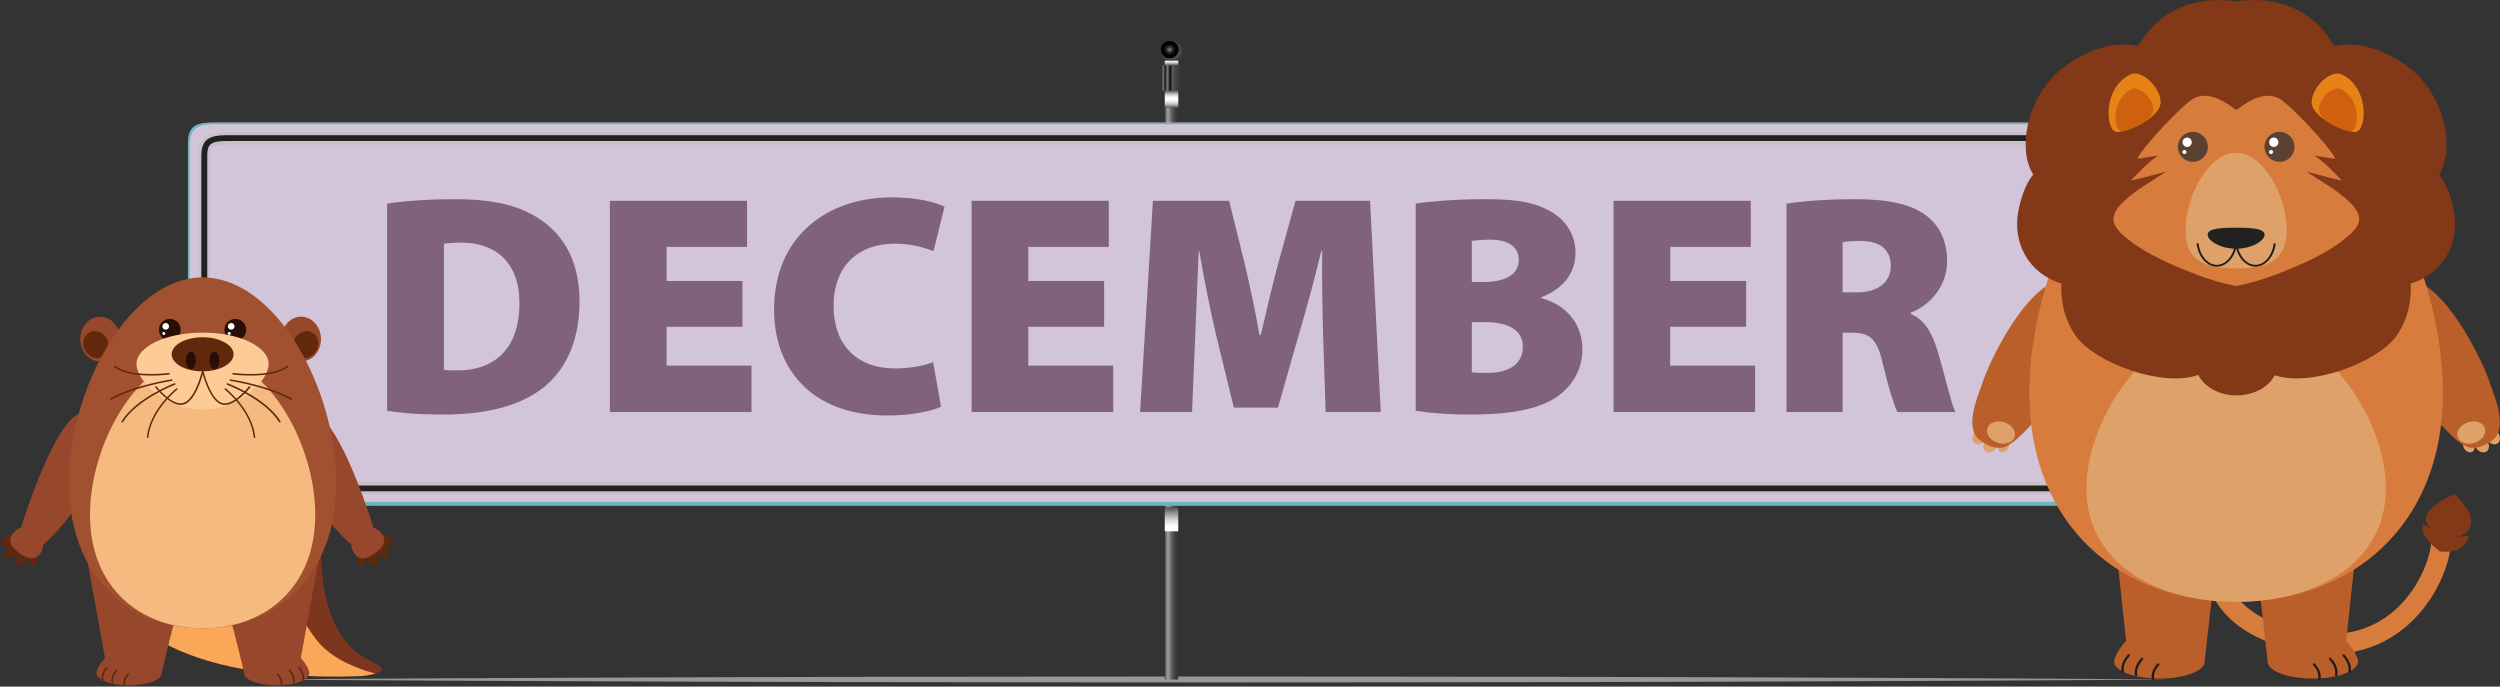 <svg width="426" height="117" viewBox="0 0 426 117" fill="none" xmlns="http://www.w3.org/2000/svg">
<rect x="0" y="0" width="426" height="117" fill="#333333" stroke="none"/>
<path d="M43.717 115.793C43.717 115.793 44.985 115.774 47.375 115.756C49.765 115.738 53.276 115.719 57.724 115.682C66.64 115.627 79.379 115.554 94.673 115.499C102.32 115.462 110.593 115.425 119.361 115.407C128.111 115.388 137.358 115.351 146.916 115.333C156.475 115.315 166.347 115.296 176.365 115.296C186.402 115.296 196.586 115.278 206.788 115.278C216.972 115.278 227.175 115.296 237.211 115.296C247.248 115.296 257.12 115.333 266.66 115.333C276.219 115.351 285.447 115.37 294.216 115.407C302.966 115.425 311.256 115.462 318.903 115.499C334.198 115.554 346.937 115.627 355.852 115.682C360.319 115.719 363.812 115.738 366.202 115.756C368.591 115.774 369.86 115.793 369.86 115.793C369.86 115.793 368.591 115.793 366.202 115.811C363.812 115.83 360.319 115.848 355.852 115.885C346.918 115.94 334.198 116.014 318.903 116.069C311.256 116.106 302.984 116.142 294.216 116.161C285.447 116.179 276.219 116.216 266.66 116.234C257.101 116.253 247.23 116.271 237.211 116.271C227.175 116.271 216.991 116.29 206.788 116.29C196.586 116.29 186.421 116.271 176.365 116.271C166.328 116.271 156.457 116.234 146.916 116.234C137.358 116.216 128.111 116.198 119.361 116.161C110.593 116.142 102.32 116.106 94.673 116.069C79.397 116.014 66.64 115.94 57.724 115.885C53.257 115.848 49.765 115.83 47.375 115.811C45.004 115.793 43.717 115.793 43.717 115.793Z" fill="#989898"/>
<path d="M200.777 10.14H198.479V115.793H200.777V10.14Z" fill="url(#paint0_linear_175_10136)"/>
<path d="M201.09 15.438C200.41 15.438 198.204 15.438 198.149 15.438C198.093 15.438 197.983 15.438 197.983 15.235C197.983 14.408 197.983 11.391 197.983 11.318C197.983 11.244 198.002 11.17 198.149 11.17C198.277 11.17 200.52 11.17 201.108 11.17C201.274 11.17 201.274 11.281 201.274 11.373C201.274 11.446 201.274 14.408 201.274 15.235C201.274 15.364 201.255 15.438 201.09 15.438Z" fill="url(#paint1_linear_175_10136)"/>
<path d="M199.619 10.637C200.726 10.637 201.623 9.764 201.623 8.687C201.623 7.61 200.726 6.737 199.619 6.737C198.513 6.737 197.615 7.61 197.615 8.687C197.615 9.764 198.513 10.637 199.619 10.637Z" fill="url(#paint2_radial_175_10136)"/>
<path opacity="0.3" d="M199.619 6.737C199.582 6.737 199.546 6.737 199.491 6.737C200.41 6.792 201.127 7.528 201.127 8.448C201.127 9.386 200.336 10.159 199.38 10.159C198.461 10.159 197.707 9.46 197.634 8.558C197.634 8.595 197.634 8.632 197.634 8.687C197.634 9.772 198.535 10.637 199.638 10.637C200.74 10.637 201.641 9.754 201.641 8.687C201.623 7.62 200.74 6.737 199.619 6.737Z" fill="url(#paint3_radial_175_10136)"/>
<path d="M200.851 8.448C200.851 9.276 200.171 9.938 199.325 9.938C198.479 9.938 197.799 9.276 197.799 8.448C197.799 7.62 198.479 6.958 199.325 6.958C200.152 6.958 200.851 7.62 200.851 8.448Z" fill="url(#paint4_radial_175_10136)"/>
<path d="M200.777 15.438H198.479V18.344H200.777V15.438Z" fill="url(#paint5_linear_175_10136)"/>
<path d="M200.777 86.455H198.479V90.538H200.777V86.455Z" fill="url(#paint6_linear_175_10136)"/>
<path d="M200.777 10.342H198.479V11.17H200.777V10.342Z" fill="url(#paint7_linear_175_10136)"/>
<path opacity="0.8" d="M199.638 11.17H198.388V15.438H199.638V11.17Z" fill="url(#paint8_linear_175_10136)"/>
<path d="M32.026 81.709C32.026 80.275 32.026 26.878 32.026 24.561C32.026 21.93 32.871 20.882 36.272 20.882C39.268 20.882 380.062 20.882 381.919 20.882C383.775 20.882 385.54 21.231 385.54 24.616C385.54 28 385.54 78.656 385.54 82.28C385.54 85.903 382.452 86.179 380.908 86.179C379.364 86.179 39.287 86.179 35.904 86.179C32.54 86.198 32.026 83.144 32.026 81.709Z" fill="#D2C5DA"/>
<path opacity="0.5" d="M385.559 82.298C385.559 78.675 385.559 28.019 385.559 24.634C385.559 21.25 383.794 20.9 381.937 20.9C380.081 20.9 39.287 20.9 36.29 20.9C32.89 20.9 32.044 21.967 32.044 24.579C32.044 26.897 32.044 80.293 32.044 81.728C32.044 83.163 32.559 86.198 35.923 86.198C39.305 86.198 379.382 86.198 380.926 86.198C382.47 86.198 385.559 85.903 385.559 82.298ZM36.143 85.517C32.834 85.517 32.338 82.501 32.338 81.084C32.338 79.668 32.338 27.117 32.338 24.818C32.338 22.206 33.184 21.158 36.511 21.158C39.452 21.158 379.768 21.158 381.588 21.158C383.408 21.158 385.136 21.507 385.136 24.855C385.136 28.203 385.136 78.049 385.136 81.636C385.136 85.223 382.121 85.499 380.595 85.499C379.088 85.517 39.452 85.517 36.143 85.517Z" fill="#00A9A2"/>
<path opacity="0.5" d="M33.846 79.76V26.492C33.846 23.549 35.04 22.538 38.588 22.538H379.731C381.79 22.538 383.647 22.85 383.647 26.529V80.183C383.647 81.563 383.297 82.574 382.58 83.255C381.588 84.211 380.172 84.211 379.253 84.193H379.088H38.257C33.845 84.211 33.846 80.864 33.846 79.76ZM381.717 27.044C381.717 24.671 381.073 24.671 379.492 24.671H38.827C36.088 24.671 35.794 25.149 35.794 27.007V79.263C35.794 81.066 36.235 82.096 38.496 82.096H379.033C379.805 82.096 380.65 82.096 381.165 81.618C381.533 81.25 381.717 80.606 381.717 79.686V27.044Z" fill="#BCBCBC"/>
<path d="M34.305 79.594V26.676C34.305 23.917 35.371 23.034 38.699 23.034H379.639C381.239 23.034 383.206 23.034 383.206 26.713V80.018C383.206 81.323 382.893 82.243 382.25 82.869C381.349 83.733 380.081 83.733 379.161 83.715H378.996H38.368C34.728 83.733 34.305 81.36 34.305 79.594ZM382.195 26.713C382.195 24.027 381.239 24.027 379.639 24.027H38.699C35.757 24.027 35.316 24.616 35.316 26.676V79.594C35.316 81.489 35.831 82.74 38.368 82.74H379.161C379.952 82.74 380.926 82.74 381.533 82.17C381.974 81.747 382.195 81.029 382.195 80.018V26.713Z" fill="#232020"/>
<path d="M65.996 34.695C69.085 34.217 73.203 33.941 77.467 33.941C84.361 33.941 88.681 35.063 92.247 37.528C96.199 40.25 98.754 44.738 98.754 51.36C98.754 58.68 95.978 63.426 92.449 66.148C88.497 69.238 82.633 70.636 75.574 70.636C70.923 70.636 67.835 70.323 65.96 69.992V34.695H65.996ZM75.666 63.003C76.144 63.113 77.044 63.113 77.688 63.113C83.938 63.224 88.515 59.747 88.515 51.636C88.515 44.646 84.342 41.335 78.589 41.335C77.044 41.335 76.125 41.446 75.647 41.556V63.003H75.666Z" fill="#80637B"/>
<path d="M126.512 55.682H113.589V62.304H128.056V70.213H103.92V34.217H127.302V42.071H113.589V47.883H126.512V55.682Z" fill="#80637B"/>
<path d="M160.354 69.312C158.957 69.956 155.611 70.802 151.273 70.802C137.817 70.802 131.898 62.359 131.898 52.794C131.898 40.084 141.181 33.628 151.916 33.628C156.089 33.628 159.435 34.419 160.942 35.229L159.067 42.807C157.468 42.163 155.28 41.519 152.394 41.519C146.843 41.519 142.045 44.775 142.045 52.151C142.045 58.717 145.942 62.782 152.56 62.782C154.913 62.782 157.523 62.304 159.012 61.715L160.354 69.312Z" fill="#80637B"/>
<path d="M188.148 55.682H175.226V62.304H189.693V70.213H165.556V34.217H188.939V42.071H175.226V47.883H188.148V55.682Z" fill="#80637B"/>
<path d="M225.465 57.337C225.355 53.217 225.244 48.417 225.3 42.807H225.134C224.013 47.552 222.524 52.96 221.347 56.914L217.763 69.459H210.244L207.193 56.97C206.292 53.07 205.171 47.736 204.362 42.807H204.252C204.031 47.883 203.829 53.217 203.663 57.337L203.13 70.213H194.27L196.457 34.217H209.435L211.844 43.892C212.799 47.902 213.866 52.702 214.619 57.08H214.84C215.851 52.702 217.027 47.626 218.094 43.837L220.759 34.217H233.461L235.281 70.213H225.888L225.465 57.337Z" fill="#80637B"/>
<path d="M241.237 34.695C243.425 34.327 248.167 33.941 252.616 33.941C257.745 33.941 260.778 34.254 263.609 35.707C266.385 36.994 268.462 39.606 268.462 43.083C268.462 46.136 266.807 49.06 262.598 50.661V50.771C267.028 52.004 269.638 55.259 269.638 59.526C269.638 62.892 268.039 65.56 265.631 67.38C262.91 69.404 258.425 70.636 250.741 70.636C246.366 70.636 243.222 70.323 241.237 69.992V34.695ZM250.796 48.049H252.708C256.826 48.049 258.793 46.596 258.793 44.315C258.793 42.181 257.193 40.839 253.94 40.839C252.34 40.839 251.421 40.949 250.796 41.059V48.049ZM250.796 63.426C251.495 63.536 252.34 63.536 253.572 63.536C256.77 63.536 259.491 62.249 259.491 59.103C259.491 56.05 256.715 54.891 253.094 54.891H250.796V63.426Z" fill="#80637B"/>
<path d="M297.525 55.682H284.602V62.304H299.069V70.213H274.951V34.217H298.333V42.071H284.62V47.883H297.543V55.682H297.525Z" fill="#80637B"/>
<path d="M304.418 34.695C307.139 34.272 311.256 33.941 316.054 33.941C321.551 33.941 325.503 34.695 328.223 36.718C330.521 38.484 331.79 41.041 331.79 44.572C331.79 49.06 328.426 52.261 325.595 53.273V53.493C328.003 54.505 329.271 56.804 330.19 59.894C331.312 63.573 332.488 68.815 333.187 70.213H323.315C322.782 69.146 321.881 66.369 320.815 61.936C319.859 57.614 318.517 56.694 315.521 56.694H313.977V70.213H304.418V34.695ZM313.977 49.815H316.477C320.098 49.815 322.194 47.994 322.194 45.327C322.194 42.604 320.429 41.114 317.231 41.059C315.411 41.059 314.455 41.17 313.977 41.28V49.815Z" fill="#80637B"/>
<path d="M19.397 101.574C19.397 101.574 24.838 116.528 61.53 115.204C61.53 115.204 66.015 114.818 64.894 113.641C63.772 112.445 55.133 111.397 54.71 94.732L19.397 101.574Z" fill="#7E351E"/>
<path d="M60.721 113.695C58 112.629 55.611 111.212 53.791 108.858C51.787 106.283 50.427 103.138 49.471 100.029C49.048 98.686 48.717 97.325 48.496 95.927L19.415 101.574C19.415 101.574 24.857 116.528 61.548 115.204C61.548 115.204 62.982 115.075 64.03 114.762C62.835 114.523 61.677 114.082 60.721 113.695Z" fill="#FBA758"/>
<path d="M6.382 95.21C6.345 95.909 6.014 96.461 5.628 96.442C5.242 96.424 4.948 95.854 4.985 95.155C5.003 94.456 5.353 93.904 5.739 93.922C6.125 93.941 6.419 94.529 6.382 95.21Z" fill="#60290C"/>
<path d="M2.08 92.947C1.308 93.278 0.536 93.187 0.334 92.727C0.132 92.267 0.592 91.623 1.364 91.292C2.136 90.961 2.908 91.053 3.11 91.513C3.312 91.954 2.853 92.598 2.08 92.947Z" fill="#60290C"/>
<path d="M4.728 95.412C4.194 96.129 3.422 96.479 3.018 96.166C2.614 95.872 2.724 95.026 3.257 94.309C3.79 93.591 4.562 93.242 4.967 93.554C5.371 93.849 5.261 94.695 4.728 95.412Z" fill="#60290C"/>
<path d="M2.926 94.456C2.246 95.044 1.437 95.228 1.088 94.842C0.757 94.456 1.033 93.665 1.713 93.076C2.393 92.488 3.202 92.304 3.551 92.69C3.882 93.076 3.606 93.867 2.926 94.456Z" fill="#60290C"/>
<path d="M13.956 70.397C10.15 70.82 5.297 84.339 3.606 89.894C3.036 90.097 2.503 90.464 2.136 90.998C1.198 92.322 2.044 93.334 3.33 94.254C4.636 95.173 5.904 95.651 6.842 94.327C7.172 93.849 7.356 93.315 7.375 92.782C9.213 91.292 11.4 88.533 12.007 87.761C13.625 85.719 15.15 83.585 16.64 81.452C17.228 80.624 17.798 79.778 18.367 78.932C21.676 73.947 17.264 70.029 13.956 70.397Z" fill="#97472B"/>
<path d="M60.831 95.21C60.868 95.909 61.199 96.461 61.585 96.442C61.971 96.424 62.265 95.854 62.228 95.155C62.191 94.456 61.861 93.904 61.474 93.922C61.088 93.941 60.794 94.529 60.831 95.21Z" fill="#60290C"/>
<path d="M65.114 92.947C65.886 93.278 66.658 93.187 66.861 92.727C67.063 92.267 66.603 91.623 65.831 91.292C65.059 90.961 64.287 91.053 64.085 91.513C63.901 91.954 64.361 92.598 65.114 92.947Z" fill="#60290C"/>
<path d="M62.486 95.412C63.019 96.129 63.791 96.479 64.195 96.166C64.6 95.872 64.489 95.026 63.956 94.309C63.423 93.591 62.651 93.242 62.246 93.554C61.842 93.849 61.952 94.695 62.486 95.412Z" fill="#60290C"/>
<path d="M64.287 94.456C64.967 95.044 65.776 95.228 66.125 94.842C66.456 94.456 66.18 93.665 65.5 93.076C64.82 92.488 64.011 92.304 63.662 92.69C63.331 93.076 63.607 93.867 64.287 94.456Z" fill="#60290C"/>
<path d="M53.257 70.397C57.063 70.82 61.916 84.339 63.625 89.894C64.195 90.097 64.728 90.464 65.096 90.998C66.033 92.322 65.188 93.334 63.901 94.254C62.596 95.173 61.327 95.651 60.39 94.327C60.059 93.849 59.894 93.315 59.857 92.782C58.019 91.292 55.831 88.533 55.224 87.761C53.607 85.719 52.081 83.585 50.592 81.452C50.004 80.624 49.434 79.778 48.864 78.932C45.537 73.947 49.949 70.029 53.257 70.397Z" fill="#97472B"/>
<path d="M20.298 58.956C19.709 60.961 17.798 62.047 16.015 61.403C14.231 60.759 13.257 58.607 13.845 56.602C14.415 54.597 16.345 53.494 18.11 54.156C19.893 54.8 20.867 56.952 20.298 58.956Z" fill="#97472B"/>
<path d="M18.276 59.986C17.724 61.053 16.419 61.348 15.353 60.649C14.287 59.95 13.882 58.533 14.434 57.467C14.985 56.4 16.29 56.105 17.356 56.804C18.404 57.503 18.827 58.938 18.276 59.986Z" fill="#60290C"/>
<path d="M48.092 58.956C48.68 60.961 50.592 62.047 52.357 61.403C54.14 60.759 55.114 58.607 54.526 56.602C53.956 54.597 52.026 53.494 50.261 54.156C48.496 54.8 47.522 56.952 48.092 58.956Z" fill="#97472B"/>
<path d="M50.133 59.986C50.684 61.053 51.989 61.348 53.055 60.649C54.121 59.95 54.526 58.533 53.974 57.467C53.423 56.4 52.118 56.105 51.052 56.804C49.985 57.503 49.581 58.938 50.133 59.986Z" fill="#60290C"/>
<path d="M29.452 97.749L26.327 94.088C21.437 88.773 15.132 89.527 14.158 91.532L17.89 112.132C16.989 113.107 16.437 114.174 16.437 114.708C16.437 115.848 18.919 116.786 21.989 116.786C25.059 116.786 27.54 115.866 27.54 114.708C27.54 114.689 27.54 114.671 27.54 114.652C27.54 114.652 29.14 107.865 29.801 105.713C30.243 104.315 32.246 101.262 29.452 97.749Z" fill="#97472B"/>
<path d="M17.485 115.903C17.412 115.903 17.356 115.848 17.338 115.793C17.117 114.652 18.073 113.714 18.128 113.678C18.184 113.622 18.276 113.622 18.331 113.678C18.386 113.733 18.386 113.825 18.331 113.88C18.331 113.88 17.448 114.744 17.632 115.738C17.651 115.811 17.595 115.885 17.522 115.903C17.503 115.903 17.503 115.903 17.485 115.903Z" fill="#60290C"/>
<path d="M19.14 116.345C19.066 116.345 19.011 116.289 18.992 116.234C18.772 115.094 19.728 114.156 19.783 114.119C19.838 114.064 19.93 114.064 19.985 114.119C20.04 114.174 20.04 114.266 19.985 114.321C19.985 114.321 19.103 115.186 19.287 116.179C19.305 116.253 19.25 116.326 19.176 116.345C19.158 116.326 19.14 116.345 19.14 116.345Z" fill="#60290C"/>
<path d="M21.198 116.786C21.125 116.786 21.07 116.731 21.051 116.676C20.867 115.664 21.713 114.818 21.75 114.781C21.805 114.726 21.897 114.726 21.952 114.781C22.007 114.836 22.007 114.928 21.952 114.983C21.952 114.983 21.18 115.756 21.345 116.602C21.364 116.676 21.309 116.749 21.235 116.768C21.217 116.786 21.217 116.786 21.198 116.786Z" fill="#60290C"/>
<path d="M39.709 97.749L42.835 94.088C47.724 88.773 54.011 89.527 55.004 91.532L51.254 112.132C52.154 113.107 52.706 114.174 52.706 114.708C52.706 115.848 50.224 116.786 47.154 116.786C44.085 116.786 41.603 115.866 41.603 114.708C41.603 114.689 41.603 114.671 41.603 114.652C41.603 114.652 40.004 107.865 39.342 105.713C38.919 104.315 36.915 101.262 39.709 97.749Z" fill="#97472B"/>
<path d="M51.677 115.903C51.75 115.903 51.805 115.848 51.824 115.793C52.044 114.652 51.088 113.714 51.033 113.678C50.978 113.622 50.886 113.622 50.831 113.678C50.776 113.733 50.776 113.825 50.831 113.88C50.831 113.88 51.713 114.744 51.529 115.738C51.511 115.811 51.566 115.885 51.64 115.903C51.658 115.903 51.677 115.903 51.677 115.903Z" fill="#60290C"/>
<path d="M50.041 116.345C50.114 116.345 50.169 116.289 50.188 116.234C50.408 115.094 49.452 114.156 49.397 114.119C49.342 114.064 49.25 114.064 49.195 114.119C49.14 114.174 49.14 114.266 49.195 114.321C49.195 114.321 50.077 115.186 49.894 116.179C49.875 116.253 49.93 116.326 50.004 116.345C50.022 116.326 50.022 116.345 50.041 116.345Z" fill="#60290C"/>
<path d="M47.963 116.786C48.037 116.786 48.092 116.731 48.11 116.676C48.294 115.664 47.449 114.818 47.412 114.781C47.357 114.726 47.265 114.726 47.21 114.781C47.154 114.836 47.154 114.928 47.21 114.983C47.21 114.983 47.982 115.756 47.816 116.602C47.798 116.676 47.853 116.749 47.927 116.768C47.945 116.786 47.945 116.786 47.963 116.786Z" fill="#60290C"/>
<path d="M57.302 82.261C57.302 98.19 47.099 107.074 34.526 107.074C21.952 107.074 11.75 98.19 11.75 82.261C11.75 66.332 21.952 47.276 34.526 47.276C47.099 47.276 57.302 66.332 57.302 82.261Z" fill="#A15030"/>
<path d="M53.717 87.706C53.717 100.14 45.132 107.074 34.526 107.074C23.919 107.074 15.334 100.14 15.334 87.706C15.334 75.272 23.919 60.391 34.526 60.391C45.132 60.373 53.717 75.253 53.717 87.706Z" fill="#F5BA80"/>
<path d="M30.794 56.197C30.794 57.209 29.967 58.055 28.937 58.055C27.908 58.055 27.081 57.227 27.081 56.197C27.081 55.167 27.908 54.339 28.937 54.339C29.967 54.339 30.794 55.167 30.794 56.197Z" fill="#280E05"/>
<path d="M28.809 55.608C28.809 55.921 28.551 56.178 28.239 56.178C27.926 56.178 27.669 55.921 27.669 55.608C27.669 55.296 27.926 55.038 28.239 55.038C28.551 55.038 28.809 55.296 28.809 55.608Z" fill="white"/>
<path d="M28.165 56.822C28.165 56.97 28.055 57.08 27.908 57.08C27.761 57.08 27.651 56.97 27.651 56.822C27.651 56.675 27.761 56.565 27.908 56.565C28.055 56.583 28.165 56.694 28.165 56.822Z" fill="white"/>
<path d="M41.952 56.197C41.952 57.209 41.125 58.055 40.096 58.055C39.066 58.055 38.239 57.227 38.239 56.197C38.239 55.167 39.066 54.339 40.096 54.339C41.125 54.339 41.952 55.167 41.952 56.197Z" fill="#280E05"/>
<path d="M39.967 55.608C39.967 55.921 39.709 56.178 39.397 56.178C39.084 56.178 38.827 55.921 38.827 55.608C38.827 55.296 39.084 55.038 39.397 55.038C39.709 55.038 39.967 55.296 39.967 55.608Z" fill="white"/>
<path d="M39.324 56.822C39.324 56.97 39.213 57.08 39.066 57.08C38.919 57.08 38.809 56.97 38.809 56.822C38.809 56.675 38.919 56.565 39.066 56.565C39.213 56.583 39.324 56.694 39.324 56.822Z" fill="white"/>
<path d="M45.776 62.028C45.776 64.989 40.739 69.79 34.526 69.79C28.312 69.79 23.257 64.989 23.257 62.028C23.257 59.067 28.294 56.675 34.526 56.675C40.739 56.657 45.776 59.067 45.776 62.028Z" fill="#FDCB95"/>
<path d="M39.801 60.373C39.801 61.973 37.43 63.279 34.526 63.279C31.603 63.279 29.25 61.973 29.25 60.373C29.25 58.772 31.621 57.466 34.526 57.466C37.43 57.466 39.801 58.772 39.801 60.373Z" fill="#60290C"/>
<path d="M33.368 61.403C33.368 62.23 32.981 62.892 32.522 62.892C32.044 62.892 31.676 62.23 31.676 61.403C31.676 60.575 32.062 59.913 32.522 59.913C32.981 59.913 33.368 60.575 33.368 61.403Z" fill="#280E05"/>
<path d="M37.375 61.403C37.375 62.23 36.989 62.892 36.529 62.892C36.07 62.892 35.684 62.23 35.684 61.403C35.684 60.575 36.07 59.913 36.529 59.913C37.007 59.913 37.375 60.575 37.375 61.403Z" fill="#280E05"/>
<path d="M42.596 65.836C42.541 65.78 42.449 65.799 42.412 65.854C42.375 65.891 39.618 69.404 37.706 68.613C35.776 67.804 34.691 63.279 34.673 63.242C34.654 63.187 34.599 63.132 34.544 63.15C34.489 63.15 34.415 63.187 34.415 63.242C34.397 63.297 33.331 67.804 31.382 68.613C29.471 69.404 26.695 65.891 26.676 65.854C26.64 65.799 26.548 65.78 26.492 65.836C26.437 65.872 26.419 65.964 26.474 66.019C26.584 66.148 28.827 68.999 30.794 68.999C31.033 68.999 31.272 68.963 31.492 68.871C33.184 68.172 34.213 64.989 34.562 63.776C34.893 64.989 35.923 68.172 37.632 68.871C37.853 68.963 38.092 68.999 38.331 68.999C40.298 68.999 42.541 66.148 42.651 66.019C42.669 65.964 42.651 65.891 42.596 65.836Z" fill="#60290C"/>
<path d="M25.151 74.646C25.059 74.646 25.003 74.573 25.022 74.499C25.518 69.754 30.003 66.222 30.04 66.185C30.095 66.13 30.187 66.148 30.224 66.204C30.279 66.259 30.261 66.351 30.206 66.388C30.169 66.424 25.776 69.882 25.279 74.517C25.279 74.591 25.224 74.646 25.151 74.646Z" fill="#60290C"/>
<path d="M20.831 71.979C20.812 71.979 20.776 71.979 20.757 71.96C20.702 71.924 20.665 71.832 20.721 71.777C23.165 67.822 29.654 65.32 29.728 65.302C29.801 65.284 29.875 65.302 29.893 65.376C29.93 65.449 29.893 65.523 29.82 65.559C29.765 65.578 23.349 68.043 20.959 71.924C20.923 71.96 20.867 71.979 20.831 71.979Z" fill="#60290C"/>
<path d="M18.882 68.153C18.827 68.153 18.79 68.135 18.772 68.079C18.735 68.006 18.753 67.932 18.827 67.895C22.742 65.651 29.176 64.64 29.232 64.64C29.305 64.621 29.379 64.677 29.379 64.75C29.397 64.824 29.342 64.897 29.268 64.897C29.195 64.916 22.816 65.909 18.956 68.135C18.937 68.153 18.901 68.153 18.882 68.153Z" fill="#60290C"/>
<path d="M25.794 63.996C23.662 63.996 20.941 63.72 19.452 62.525C19.397 62.469 19.378 62.396 19.434 62.341C19.489 62.286 19.562 62.267 19.617 62.322C22.136 64.382 28.717 63.573 28.79 63.555C28.864 63.555 28.937 63.592 28.937 63.665C28.937 63.739 28.901 63.812 28.827 63.812C28.717 63.849 27.43 63.996 25.794 63.996Z" fill="#60290C"/>
<path d="M43.368 74.646C43.46 74.646 43.515 74.573 43.496 74.499C43 69.754 38.515 66.222 38.478 66.185C38.423 66.13 38.331 66.148 38.294 66.204C38.239 66.259 38.257 66.351 38.312 66.388C38.349 66.424 42.743 69.882 43.239 74.517C43.239 74.591 43.294 74.646 43.368 74.646Z" fill="#60290C"/>
<path d="M47.688 71.979C47.706 71.979 47.743 71.979 47.761 71.96C47.816 71.924 47.835 71.832 47.798 71.777C45.353 67.822 38.864 65.32 38.79 65.302C38.717 65.284 38.643 65.302 38.607 65.376C38.588 65.449 38.625 65.523 38.68 65.559C38.754 65.578 45.151 68.043 47.541 71.924C47.596 71.96 47.632 71.979 47.688 71.979Z" fill="#60290C"/>
<path d="M49.636 68.153C49.691 68.153 49.728 68.135 49.746 68.079C49.783 68.006 49.765 67.932 49.691 67.895C45.776 65.651 39.342 64.64 39.287 64.64C39.213 64.621 39.14 64.677 39.14 64.75C39.121 64.824 39.176 64.897 39.25 64.897C39.324 64.916 45.702 65.909 49.563 68.135C49.581 68.153 49.599 68.153 49.636 68.153Z" fill="#60290C"/>
<path d="M42.724 63.996C44.857 63.996 47.577 63.72 49.066 62.525C49.121 62.469 49.14 62.396 49.085 62.341C49.029 62.286 48.956 62.267 48.901 62.322C46.382 64.382 39.801 63.573 39.728 63.555C39.654 63.555 39.581 63.592 39.581 63.665C39.581 63.739 39.618 63.812 39.691 63.812C39.801 63.849 41.088 63.996 42.724 63.996Z" fill="#60290C"/>
<path d="M388.775 110.164C383.628 108.637 379.915 106.117 377.691 102.641C374.603 97.803 375.669 92.929 375.705 92.727C375.908 91.807 376.827 91.255 377.727 91.458C378.628 91.678 379.198 92.58 378.996 93.481C378.978 93.555 378.224 97.27 380.558 100.875C382.654 104.131 386.588 106.375 392.231 107.552C400.761 109.355 406.092 106.099 409.051 103.046C413.261 98.705 414.603 92.948 414.235 91.439C414.015 90.538 414.585 89.618 415.485 89.398C416.404 89.177 417.305 89.747 417.526 90.648C417.893 92.193 417.526 94.677 416.551 97.307C415.761 99.422 414.235 102.549 411.46 105.4C407.912 109.06 401.57 112.96 391.533 110.845C390.577 110.661 389.658 110.421 388.775 110.164Z" fill="#D87C3E"/>
<path d="M418.206 84.192C418.206 84.192 413.206 86.308 413.334 88.57C413.334 88.57 413.463 89.398 414.125 89.968L412.857 89.361C412.857 89.361 411.974 91.237 415.779 93.959C415.779 93.959 419.934 94.695 420.688 91.292L418.721 91.495C418.721 91.495 420.963 91.09 421.11 88.956C421.257 86.841 418.206 84.192 418.206 84.192Z" fill="#833817"/>
<path d="M419.989 76.559C420.357 77.056 420.963 77.222 421.349 76.946C421.735 76.67 421.735 76.026 421.368 75.529C421 75.033 420.393 74.867 420.007 75.143C419.621 75.438 419.621 76.081 419.989 76.559Z" fill="#DFA16A"/>
<path d="M423.868 75.051C424.346 75.676 425.118 75.897 425.614 75.529C426.11 75.161 426.11 74.352 425.651 73.727C425.173 73.083 424.401 72.881 423.905 73.249C423.408 73.616 423.408 74.426 423.868 75.051Z" fill="#DFA16A"/>
<path d="M421.974 76.412C422.452 77.056 423.243 77.277 423.739 76.909C424.235 76.541 424.254 75.713 423.776 75.07C423.298 74.426 422.507 74.205 422.011 74.573C421.496 74.941 421.496 75.769 421.974 76.412Z" fill="#DFA16A"/>
<path d="M410.669 47.663C416.423 48.307 422.857 60.741 424.419 65.671C424.915 67.234 427.489 72.844 424.732 74.996C423.592 75.879 422.195 76.504 420.798 76.265C418.555 75.861 414.051 70.214 413.059 68.945C411.073 66.425 409.198 63.831 407.379 61.201C406.662 60.171 405.963 59.159 405.265 58.129C401.202 52.023 406.625 47.203 410.669 47.663Z" fill="#BA5E2A"/>
<path d="M418.776 74.463C419.088 75.419 420.375 75.879 421.662 75.456C422.949 75.051 423.739 73.929 423.427 72.954C423.114 71.998 421.827 71.538 420.54 71.961C419.254 72.384 418.463 73.506 418.776 74.463Z" fill="#DFA16A"/>
<path d="M342.084 76.559C341.716 77.056 341.11 77.222 340.724 76.946C340.338 76.67 340.338 76.026 340.705 75.529C341.073 75.033 341.679 74.867 342.065 75.143C342.452 75.438 342.47 76.081 342.084 76.559Z" fill="#DFA16A"/>
<path d="M338.205 75.051C337.727 75.676 336.955 75.897 336.459 75.529C335.962 75.161 335.962 74.352 336.422 73.727C336.9 73.083 337.672 72.881 338.168 73.249C338.665 73.616 338.683 74.426 338.205 75.051Z" fill="#DFA16A"/>
<path d="M340.099 76.412C339.621 77.056 338.83 77.277 338.334 76.909C337.837 76.541 337.819 75.713 338.297 75.07C338.775 74.426 339.565 74.205 340.062 74.573C340.576 74.941 340.576 75.769 340.099 76.412Z" fill="#DFA16A"/>
<path d="M351.404 47.663C345.65 48.307 339.216 60.741 337.654 65.671C337.157 67.234 334.584 72.844 337.341 74.996C338.481 75.879 339.878 76.504 341.275 76.265C343.518 75.861 348.021 70.214 349.014 68.945C350.999 66.425 352.874 63.831 354.694 61.201C355.411 60.171 356.11 59.159 356.808 58.129C360.871 52.023 355.448 47.203 351.404 47.663Z" fill="#BA5E2A"/>
<path d="M343.297 74.463C342.985 75.419 341.698 75.879 340.411 75.456C339.124 75.051 338.334 73.929 338.646 72.954C338.959 71.998 340.246 71.538 341.532 71.961C342.819 72.384 343.61 73.506 343.297 74.463Z" fill="#DFA16A"/>
<path d="M383.187 84.192H402.47L399.787 109.189C401.037 110.55 401.809 112.022 401.809 112.758C401.809 114.34 398.353 115.627 394.106 115.627C389.86 115.627 386.404 114.34 386.404 112.758C386.404 112.739 386.404 112.703 386.404 112.684L383.187 84.192Z" fill="#BA5E2A"/>
<path d="M400.356 114.652C400.448 114.652 400.54 114.578 400.559 114.486C400.853 112.905 399.529 111.599 399.474 111.543C399.4 111.47 399.272 111.47 399.198 111.543C399.125 111.617 399.125 111.746 399.198 111.819C399.217 111.838 400.43 113.033 400.173 114.395C400.154 114.505 400.228 114.615 400.338 114.634C400.338 114.652 400.338 114.652 400.356 114.652Z" fill="#1D1D1B"/>
<path d="M398.077 115.241C398.169 115.241 398.261 115.167 398.279 115.075C398.573 113.493 397.25 112.188 397.195 112.132C397.121 112.059 396.992 112.059 396.919 112.132C396.845 112.206 396.845 112.335 396.919 112.408C396.937 112.427 398.15 113.622 397.893 114.983C397.875 115.094 397.948 115.204 398.059 115.222C398.04 115.241 398.059 115.241 398.077 115.241Z" fill="#1D1D1B"/>
<path d="M395.209 115.866C395.301 115.866 395.393 115.793 395.412 115.701C395.669 114.303 394.492 113.144 394.456 113.089C394.382 113.015 394.253 113.015 394.18 113.089C394.106 113.162 394.106 113.291 394.18 113.365C394.198 113.365 395.246 114.432 395.025 115.609C395.007 115.719 395.081 115.83 395.191 115.848C395.172 115.866 395.191 115.866 395.209 115.866Z" fill="#1D1D1B"/>
<path d="M378.886 84.192H359.602L362.286 109.189C361.036 110.55 360.264 112.022 360.264 112.758C360.264 114.34 363.72 115.627 367.966 115.627C372.213 115.627 375.669 114.34 375.669 112.758C375.669 112.739 375.669 112.703 375.669 112.684L378.886 84.192Z" fill="#BA5E2A"/>
<path d="M361.716 114.652C361.624 114.652 361.533 114.578 361.514 114.486C361.22 112.905 362.544 111.599 362.599 111.543C362.672 111.47 362.801 111.47 362.874 111.543C362.948 111.617 362.948 111.746 362.874 111.819C362.856 111.838 361.643 113.033 361.9 114.395C361.919 114.505 361.845 114.615 361.735 114.634C361.735 114.652 361.735 114.652 361.716 114.652Z" fill="#1D1D1B"/>
<path d="M363.996 115.241C363.904 115.241 363.812 115.167 363.794 115.075C363.499 113.493 364.823 112.188 364.878 112.132C364.952 112.059 365.08 112.059 365.154 112.132C365.227 112.206 365.227 112.335 365.154 112.408C365.135 112.427 363.922 113.622 364.18 114.983C364.198 115.094 364.124 115.204 364.014 115.222C364.033 115.241 364.014 115.241 363.996 115.241Z" fill="#1D1D1B"/>
<path d="M366.863 115.866C366.772 115.866 366.68 115.793 366.661 115.701C366.404 114.303 367.58 113.144 367.635 113.089C367.709 113.015 367.838 113.015 367.911 113.089C367.985 113.162 367.985 113.291 367.911 113.365C367.893 113.365 366.845 114.432 367.066 115.609C367.084 115.719 367.011 115.83 366.9 115.848C366.9 115.866 366.882 115.866 366.863 115.866Z" fill="#1D1D1B"/>
<path d="M416.276 66.884C416.276 89.784 400.504 102.549 381.036 102.549C361.569 102.549 345.797 89.784 345.797 66.884C345.797 43.984 361.569 13.635 381.036 13.635C400.504 13.635 416.276 43.984 416.276 66.884Z" fill="#D87C3E"/>
<path d="M406.551 83.236C406.551 95.633 395.136 102.549 381.036 102.549C366.937 102.549 355.521 95.633 355.521 83.236C355.521 70.839 366.937 54.395 381.036 54.395C395.136 54.395 406.551 70.839 406.551 83.236Z" fill="#DFA16A"/>
<path d="M376.22 25.021C376.22 26.437 375.08 27.577 373.665 27.577C372.25 27.577 371.11 26.437 371.11 25.021C371.11 23.604 372.25 22.464 373.665 22.464C375.062 22.464 376.22 23.604 376.22 25.021Z" fill="#5A4132"/>
<path d="M373.481 24.23C373.481 24.671 373.132 25.039 372.691 25.039C372.25 25.039 371.9 24.671 371.9 24.23C371.9 23.788 372.25 23.439 372.691 23.439C373.114 23.42 373.481 23.788 373.481 24.23Z" fill="white"/>
<path d="M372.58 25.904C372.58 26.088 372.415 26.253 372.231 26.253C372.047 26.253 371.882 26.088 371.882 25.904C371.882 25.701 372.029 25.554 372.231 25.554C372.415 25.554 372.58 25.72 372.58 25.904Z" fill="white"/>
<path d="M390.981 25.021C390.981 26.437 389.842 27.577 388.426 27.577C387.011 27.577 385.871 26.437 385.871 25.021C385.871 23.604 387.011 22.464 388.426 22.464C389.842 22.464 390.981 23.604 390.981 25.021Z" fill="#5A4132"/>
<path d="M388.242 24.23C388.242 24.671 387.893 25.039 387.452 25.039C387.011 25.039 386.661 24.671 386.661 24.23C386.661 23.788 387.011 23.439 387.452 23.439C387.875 23.42 388.242 23.788 388.242 24.23Z" fill="white"/>
<path d="M387.342 25.904C387.342 26.088 387.176 26.253 386.992 26.253C386.79 26.253 386.643 26.088 386.643 25.904C386.643 25.701 386.79 25.554 386.992 25.554C387.176 25.554 387.342 25.72 387.342 25.904Z" fill="white"/>
<path d="M389.658 39.202C389.658 44.867 385.798 45.731 381.036 45.731C376.275 45.731 372.415 44.867 372.415 39.202C372.415 33.536 376.275 26.05 381.036 26.05C385.798 26.069 389.658 33.536 389.658 39.202Z" fill="#DFA16A"/>
<path d="M377.746 45.437C376.073 45.437 374.621 43.818 374.308 41.611C374.29 41.519 374.364 41.427 374.455 41.427C374.547 41.409 374.621 41.482 374.639 41.574C374.933 43.634 376.239 45.124 377.746 45.124C379.253 45.124 380.558 43.634 380.853 41.574C380.871 41.482 380.945 41.427 381.036 41.427C381.128 41.446 381.183 41.519 381.183 41.611C380.871 43.818 379.419 45.437 377.746 45.437Z" fill="#1D1D1B"/>
<path d="M384.327 45.437C382.654 45.437 381.202 43.818 380.889 41.611C380.871 41.519 380.945 41.427 381.036 41.427C381.128 41.409 381.22 41.482 381.22 41.574C381.514 43.634 382.82 45.124 384.327 45.124C385.834 45.124 387.139 43.634 387.434 41.574C387.452 41.482 387.525 41.427 387.617 41.427C387.709 41.446 387.764 41.519 387.764 41.611C387.452 43.818 386.018 45.437 384.327 45.437Z" fill="#1D1D1B"/>
<path d="M385.889 39.992C385.889 38.962 383.72 38.797 381.036 38.797C378.353 38.797 376.183 38.944 376.183 39.992C376.183 41.023 378.353 42.384 381.036 42.384C383.72 42.384 385.889 41.023 385.889 39.992Z" fill="#212121"/>
<path d="M418.132 35.873C417.489 32.599 416.441 30.759 415.614 29.747C418.482 25.223 416.551 15.474 409.529 10.802C404.07 7.179 399.805 7.381 397.709 7.841C392.654 -1.154 383.224 -0.142 381.036 0.244C378.867 -0.124 369.437 -1.154 364.363 7.841C362.268 7.381 358.003 7.16 352.543 10.802C345.521 15.474 343.573 25.223 346.459 29.747C345.632 30.741 344.602 32.58 343.94 35.873C342.874 41.243 345.576 46.596 351.257 48.307C351.165 50.624 351.496 54.193 353.793 57.356C357.047 61.808 368.444 66.093 374.584 63.886C375.614 65.928 378.15 67.381 381.11 67.381C384.051 67.381 386.569 65.946 387.617 63.941C393.794 66.02 405.026 61.752 408.261 57.356C410.577 54.193 410.89 50.624 410.798 48.307C416.496 46.596 419.18 41.243 418.132 35.873ZM399.364 40.857C396.128 43.396 391.937 45.198 388.04 46.688C385.797 47.553 383.445 48.288 381.036 48.73C378.628 48.288 376.257 47.553 374.033 46.688C370.154 45.198 365.963 43.396 362.709 40.857C361.661 40.029 360.117 38.76 360.135 37.344C360.135 36.167 361.018 35.118 361.882 34.328C364.014 32.304 366.661 30.925 369.088 29.251C367.139 29.766 363.003 30.851 363.132 30.722C364.584 29.214 365.999 27.688 367.764 26.51C366.643 26.657 364.143 27.136 364.216 26.988C365.393 24.726 371.937 17.81 373.757 16.798C375.926 15.603 378.518 16.854 380.595 18.417C380.595 18.417 380.908 18.785 381.073 18.656C381.239 18.785 381.551 18.417 381.551 18.417C383.628 16.835 386.22 15.603 388.389 16.798C390.209 17.81 396.753 24.726 397.93 26.988C398.003 27.154 395.503 26.676 394.382 26.51C396.147 27.706 397.562 29.214 399.014 30.722C399.143 30.869 395.007 29.766 393.059 29.251C395.485 30.925 398.132 32.304 400.264 34.328C401.11 35.137 401.992 36.167 402.011 37.344C401.956 38.779 400.412 40.029 399.364 40.857Z" fill="#833817"/>
<path d="M368.169 17.277C368.334 19.889 362.874 22.372 360.834 22.5C358.775 22.629 358.15 15.088 362.985 12.697C364.823 11.777 368.003 14.665 368.169 17.277Z" fill="#E78316"/>
<path d="M366.937 18.546C367.066 20.441 363.095 22.261 361.588 22.353C360.099 22.445 359.639 16.964 363.15 15.217C364.51 14.555 366.827 16.651 366.937 18.546Z" fill="#CF600E"/>
<path d="M393.904 17.277C393.739 19.889 399.198 22.372 401.239 22.5C403.298 22.629 403.923 15.088 399.088 12.697C397.25 11.777 394.07 14.665 393.904 17.277Z" fill="#E78316"/>
<path d="M395.136 18.546C395.007 20.441 398.978 22.261 400.485 22.353C401.974 22.445 402.434 16.964 398.923 15.217C397.562 14.555 395.246 16.651 395.136 18.546Z" fill="#CF600E"/>
<defs>
<linearGradient id="paint0_linear_175_10136" x1="198.437" y1="62.968" x2="200.765" y2="62.968" gradientUnits="userSpaceOnUse">
<stop stop-color="#383537"/>
<stop offset="0.045" stop-color="#545152"/>
<stop offset="0.108" stop-color="#747273"/>
<stop offset="0.169" stop-color="#8C8A8A"/>
<stop offset="0.225" stop-color="#9A9898"/>
<stop offset="0.273" stop-color="#9F9D9D"/>
<stop offset="0.297" stop-color="#989696"/>
<stop offset="0.433" stop-color="#767374"/>
<stop offset="0.572" stop-color="#5B5859"/>
<stop offset="0.712" stop-color="#474546"/>
<stop offset="0.854" stop-color="#3C393B"/>
<stop offset="1" stop-color="#383537"/>
</linearGradient>
<linearGradient id="paint1_linear_175_10136" x1="197.925" y1="13.302" x2="201.252" y2="13.302" gradientUnits="userSpaceOnUse">
<stop stop-color="#383537"/>
<stop offset="0.045" stop-color="#545152"/>
<stop offset="0.108" stop-color="#747273"/>
<stop offset="0.169" stop-color="#8C8A8A"/>
<stop offset="0.225" stop-color="#9A9898"/>
<stop offset="0.273" stop-color="#9F9D9D"/>
<stop offset="0.297" stop-color="#989696"/>
<stop offset="0.433" stop-color="#767374"/>
<stop offset="0.572" stop-color="#5B5859"/>
<stop offset="0.712" stop-color="#474546"/>
<stop offset="0.854" stop-color="#3C393B"/>
<stop offset="1" stop-color="#383537"/>
</linearGradient>
<radialGradient id="paint2_radial_175_10136" cx="0" cy="0" r="1" gradientUnits="userSpaceOnUse" gradientTransform="translate(199.628 8.692) scale(1.998 1.954)">
<stop stop-color="#9F9D9D"/>
<stop offset="0.142" stop-color="#8C8A8B"/>
<stop offset="0.53" stop-color="#5F5C5D"/>
<stop offset="0.828" stop-color="#434041"/>
<stop offset="1" stop-color="#383537"/>
</radialGradient>
<radialGradient id="paint3_radial_175_10136" cx="0" cy="0" r="1" gradientUnits="userSpaceOnUse" gradientTransform="translate(199.628 8.692) scale(1.998 1.954)">
<stop stop-color="#9F9D9D"/>
<stop offset="0.142" stop-color="#8C8A8B"/>
<stop offset="0.53" stop-color="#5F5C5D"/>
<stop offset="0.828" stop-color="#434041"/>
<stop offset="1" stop-color="#383537"/>
</radialGradient>
<radialGradient id="paint4_radial_175_10136" cx="0" cy="0" r="1" gradientUnits="userSpaceOnUse" gradientTransform="translate(199.306 8.441) scale(1.487 1.454)">
<stop stop-color="#878585"/>
<stop offset="0.012" stop-color="#838282"/>
<stop offset="0.182" stop-color="#555353"/>
<stop offset="0.345" stop-color="#302F2F"/>
<stop offset="0.495" stop-color="#161515"/>
<stop offset="0.63" stop-color="#060606"/>
<stop offset="0.735"/>
</radialGradient>
<linearGradient id="paint5_linear_175_10136" x1="199.629" y1="15.463" x2="199.629" y2="18.37" gradientUnits="userSpaceOnUse">
<stop stop-color="#505050"/>
<stop offset="0.028" stop-color="#626262"/>
<stop offset="0.107" stop-color="#929292"/>
<stop offset="0.186" stop-color="#B9B9B9"/>
<stop offset="0.264" stop-color="#D8D8D8"/>
<stop offset="0.339" stop-color="#EDEDED"/>
<stop offset="0.412" stop-color="#FBFBFB"/>
<stop offset="0.479" stop-color="white"/>
<stop offset="0.55" stop-color="#FAFAFA"/>
<stop offset="0.629" stop-color="#EDEDED"/>
<stop offset="0.713" stop-color="#D6D6D6"/>
<stop offset="0.799" stop-color="#B7B7B7"/>
<stop offset="0.887" stop-color="#8F8F8F"/>
<stop offset="0.976" stop-color="#5E5E5E"/>
<stop offset="1" stop-color="#505050"/>
</linearGradient>
<linearGradient id="paint6_linear_175_10136" x1="199.635" y1="86.484" x2="199.635" y2="89.807" gradientUnits="userSpaceOnUse">
<stop stop-color="#505050"/>
<stop offset="0.259" stop-color="#8C8C8C"/>
<stop offset="0.502" stop-color="#BEBEBE"/>
<stop offset="0.715" stop-color="#E1E1E1"/>
<stop offset="0.888" stop-color="#F7F7F7"/>
<stop offset="1" stop-color="white"/>
</linearGradient>
<linearGradient id="paint7_linear_175_10136" x1="199.629" y1="11.157" x2="199.629" y2="10.335" gradientUnits="userSpaceOnUse">
<stop stop-color="#505050"/>
<stop offset="0.259" stop-color="#8C8C8C"/>
<stop offset="0.502" stop-color="#BEBEBE"/>
<stop offset="0.715" stop-color="#E1E1E1"/>
<stop offset="0.888" stop-color="#F7F7F7"/>
<stop offset="1" stop-color="white"/>
</linearGradient>
<linearGradient id="paint8_linear_175_10136" x1="198.418" y1="13.302" x2="199.599" y2="13.302" gradientUnits="userSpaceOnUse">
<stop offset="0.115"/>
<stop offset="0.208" stop-color="#242424"/>
<stop offset="0.329" stop-color="#4C4C4C"/>
<stop offset="0.424" stop-color="#656565"/>
<stop offset="0.483" stop-color="#6E6E6E"/>
<stop offset="0.489" stop-color="#6B6B6B"/>
<stop offset="0.608" stop-color="#3D3D3D"/>
<stop offset="0.713" stop-color="#1C1C1C"/>
<stop offset="0.8" stop-color="#070707"/>
<stop offset="0.859"/>
</linearGradient>
</defs>
</svg>
